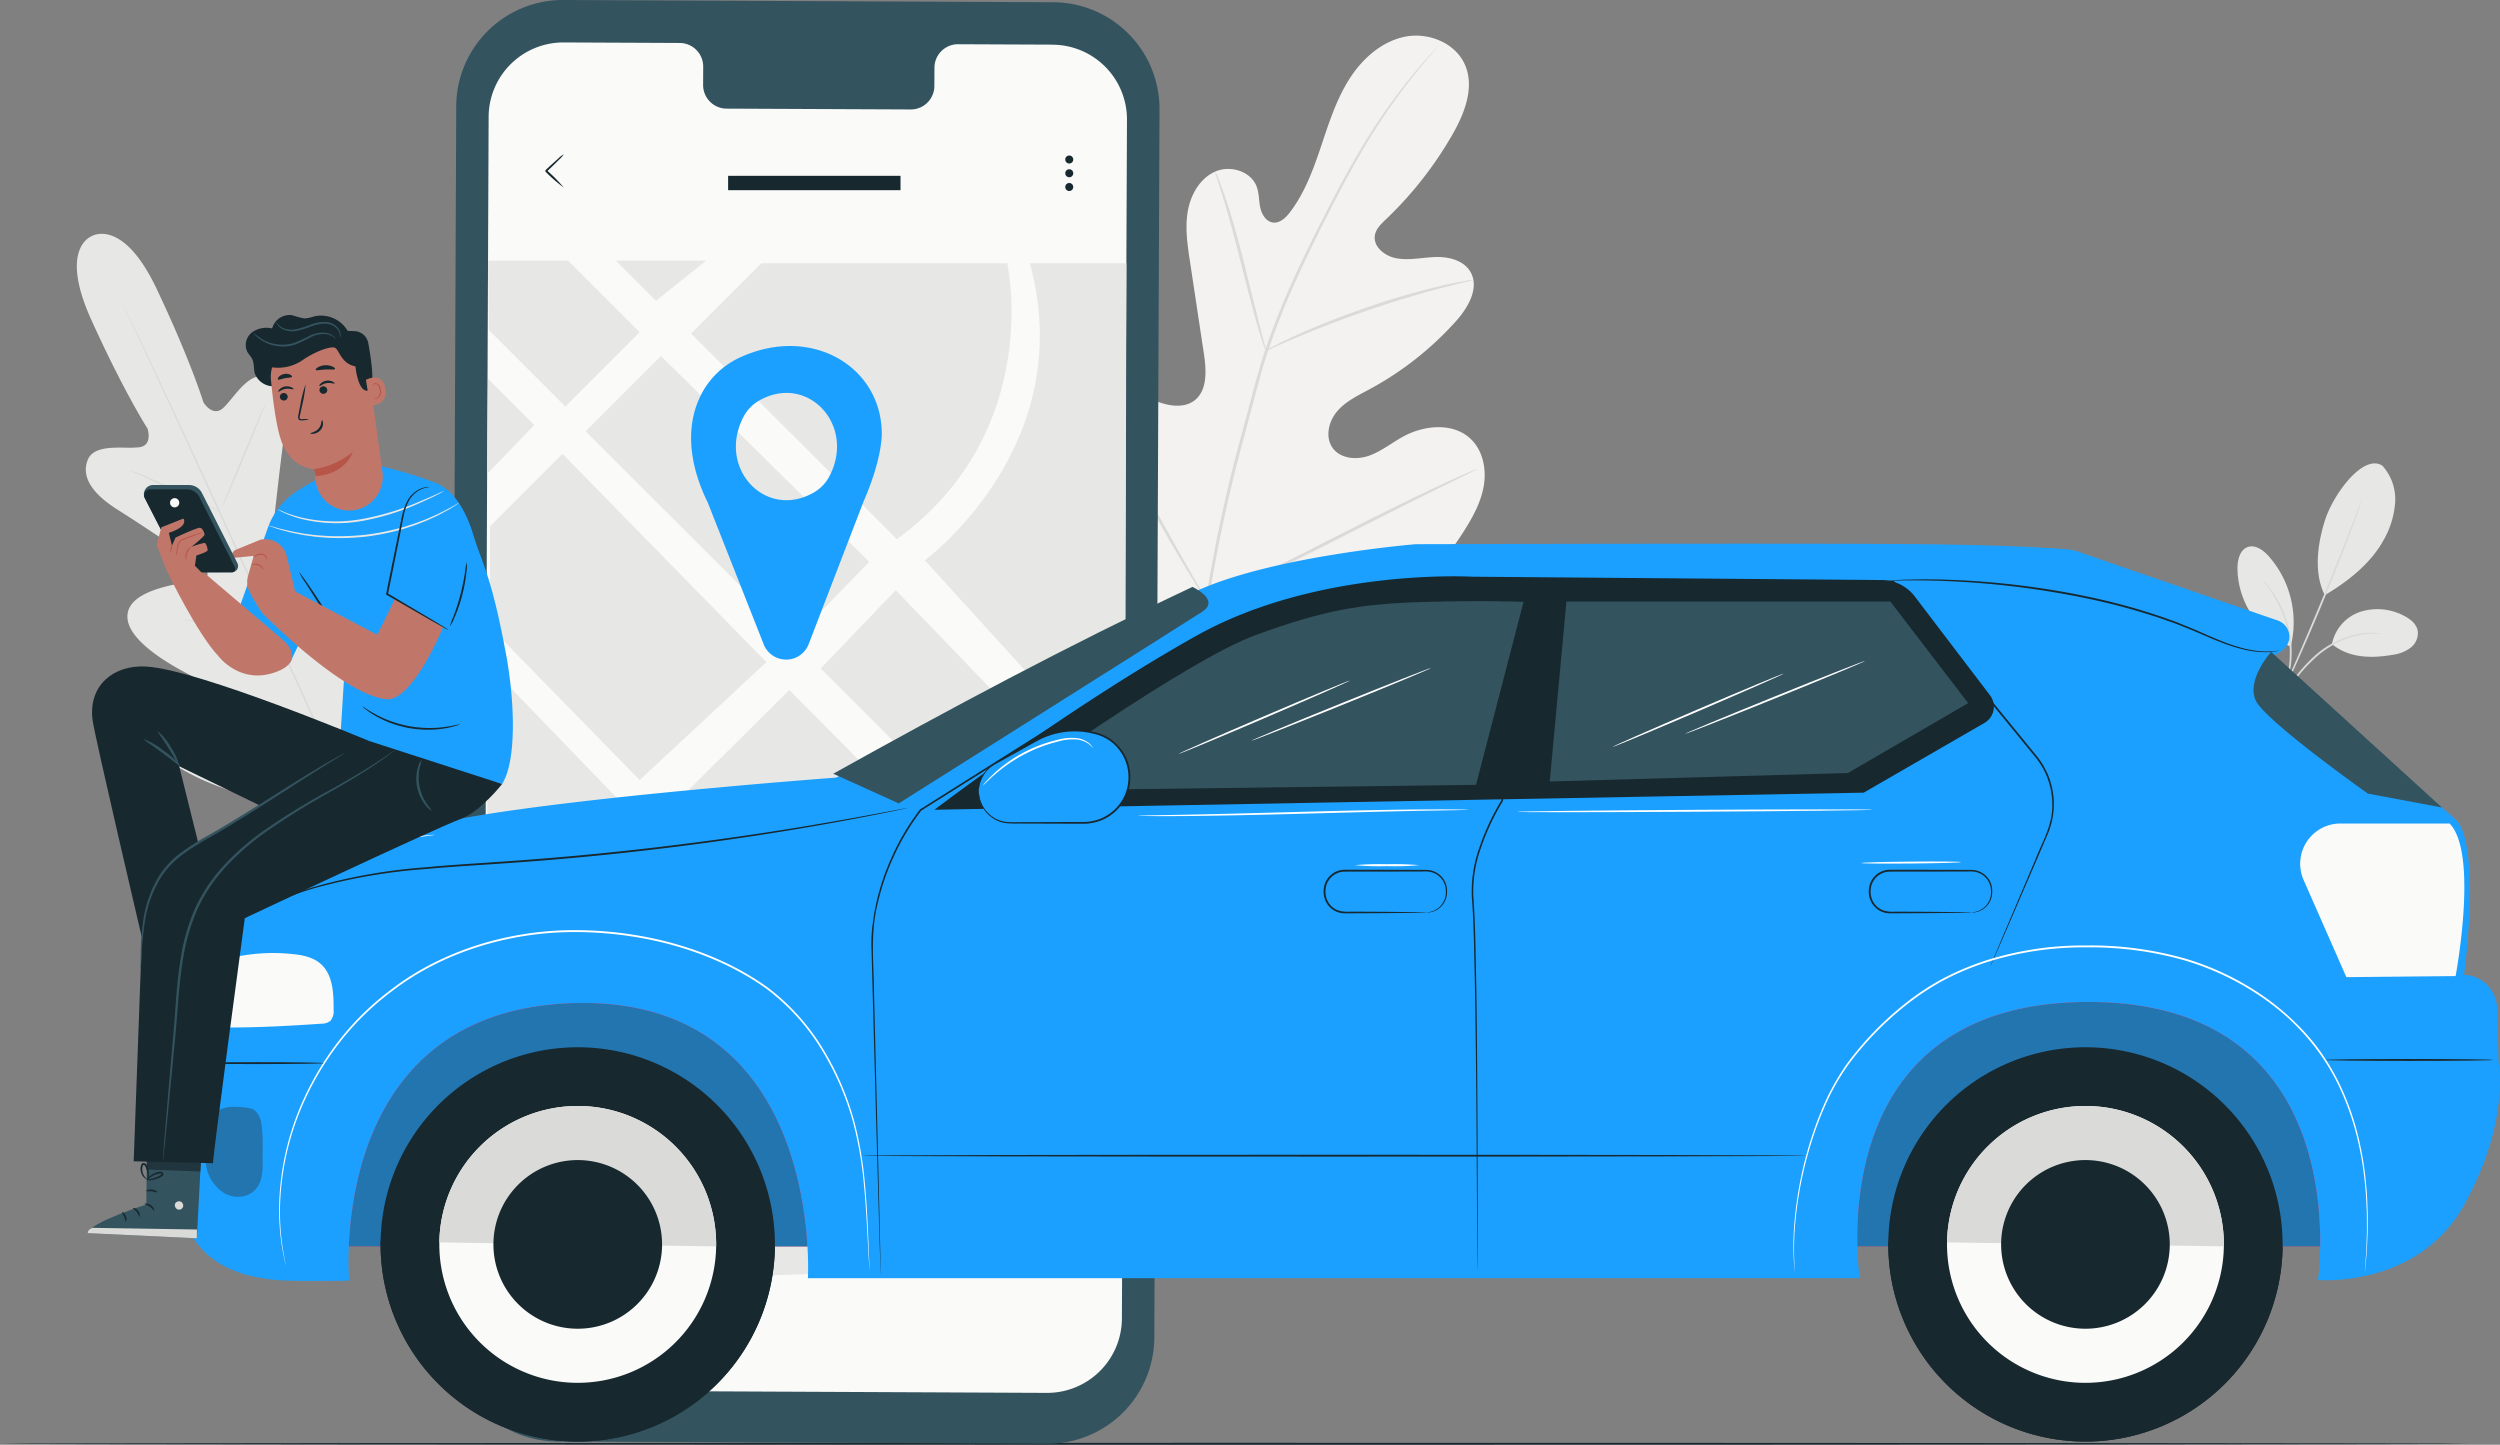 <svg xmlns="http://www.w3.org/2000/svg" width="595.649" height="344.224" viewBox="0 0 595.649 344.224">
    <rect x="0" y="0" width="595.649" height="344.224" fill="#808080" stroke="none"/>
    <defs>
        <style>
            .prefix__cls-1{fill:#e7e8e5}.prefix__cls-2{fill:#dadbd8}.prefix__cls-4{fill:#17282f}.prefix__cls-5{fill:#33535f}.prefix__cls-6{fill:#fafaf9}.prefix__cls-7{fill:#1ba0ff}.prefix__cls-9{fill:#2375af}.prefix__cls-10{fill:#fff}.prefix__cls-11{fill:#c0776a}.prefix__cls-12{fill:#b85549}
        </style>
    </defs>
    <g id="prefix__g10" transform="translate(-.234 522.69)">
        <g id="prefix__g12" transform="translate(.234 -522.69)">
            <path id="prefix__path14" d="M863.6-354.5a11.922 11.922 0 0 1 3.054 8.82 21.047 21.047 0 0 1-2.845 9.078c-2.983 5.425-8.575 9.839-13.925 12.954-3.072-6.15-1.177-13.9.031-17.766 1.911-6.116 9.076-16.009 13.685-13.087" class="prefix__cls-1" transform="translate(-295.989 465.443)"/>
            <path id="prefix__path16" d="M853.347-293.972a10.17 10.17 0 0 1 6.715-7.693 13.5 13.5 0 0 1 10.4.909c1.475.743 2.94 1.864 3.3 3.478a4.35 4.35 0 0 1-1.612 4.1 8.832 8.832 0 0 1-4.24 1.732c-5.222.9-10.439.809-14.554-2.529" class="prefix__cls-1" transform="translate(-297.738 447.448)"/>
            <path id="prefix__path18" d="M833.13-276.138a7.114 7.114 0 0 1 .651-1.1l1.877-2.921a35.739 35.739 0 0 1 7.409-8.753 21.854 21.854 0 0 1 10.407-4.721 14.808 14.808 0 0 1 3.49-.092 8.891 8.891 0 0 1 .94.133.938.938 0 0 1 .321.083 23.2 23.2 0 0 0-4.7.19 22.562 22.562 0 0 0-10.175 4.758 38.445 38.445 0 0 0-7.426 8.58c-.833 1.2-1.51 2.181-2 2.842a6.736 6.736 0 0 1-.795 1" class="prefix__cls-2" transform="translate(-290.835 444.533)"/>
            <path id="prefix__path20" d="M853.452-342.053a2.547 2.547 0 0 1-.151.534c-.133.388-.3.886-.516 1.5-.455 1.3-1.139 3.177-2 5.486-1.726 4.62-4.2 10.968-7.089 17.915s-5.653 13.18-7.712 17.66c-1.03 2.241-1.878 4.046-2.481 5.287l-.7 1.424a2.429 2.429 0 0 1-.272.484 2.677 2.677 0 0 1 .19-.522l.625-1.459 2.349-5.344c1.985-4.512 4.7-10.757 7.588-17.7s5.406-13.269 7.207-17.857c.886-2.255 1.609-4.1 2.135-5.434l.594-1.473a2.638 2.638 0 0 1 .236-.5" class="prefix__cls-2" transform="translate(-290.629 461.013)"/>
            <path id="prefix__path22" d="M831.964-301.667a23.79 23.79 0 0 0-5.391-21.055c-1.285-1.424-3.17-2.785-4.975-2.135s-2.394 2.913-2.43 4.835a20.325 20.325 0 0 0 12.49 18.778" class="prefix__cls-1" transform="translate(-286.067 455.199)"/>
            <path id="prefix__path24" d="M828.223-312.852a6.1 6.1 0 0 1 .835.861 11.682 11.682 0 0 1 .9 1.084c.32.446.732.922 1.085 1.518a20.638 20.638 0 0 1 1.156 1.948 23.582 23.582 0 0 1 1.115 2.349 26.434 26.434 0 0 1 1.6 5.737 25.942 25.942 0 0 1 .157 5.956 22.469 22.469 0 0 1-.4 2.572 19.335 19.335 0 0 1-.565 2.193 17.6 17.6 0 0 1-.63 1.757 10.621 10.621 0 0 1-.572 1.285 6.067 6.067 0 0 1-.577 1.052c-.092-.042.72-1.554 1.474-4.185a20.375 20.375 0 0 0 .5-2.175 23.8 23.8 0 0 0 .353-2.537 26.99 26.99 0 0 0-.19-5.852 27.55 27.55 0 0 0-1.537-5.65 24.823 24.823 0 0 0-1.062-2.331c-.343-.728-.744-1.361-1.093-1.949-1.452-2.321-2.625-3.57-2.55-3.634" class="prefix__cls-2" transform="translate(-289.159 451.043)"/>
            <path id="prefix__path26" d="M41.143-437.595s-8.08 2.605-.245 19.926 13.422 25.978 13.422 25.978 1.346 4-1.988 4.454a24.46 24.46 0 0 1-3.27.088c-3.483-.045-7.727-.09-8.952 2.84-1.725 4.123 1.137 8.224 7.152 11.987s18.892 12.488 20.054 13.282c1.14.779 2.232 2.661.01 3.335s-18.674 1.614-17.762 9.394 19.393 15.508 21.4 16.391 2.451 1.771 2.233 2.884-5.779.907-10.448 1.366-10 1.809-9.1 6.255 11.606 14.2 38.525 18.117l12.592 1 7.364-10.332c14.413-23.072 13.892-37.542 11.085-41.106s-7.285-.367-10.653 2.9-6.806 7.639-7.8 7.087-1.379-1.467-.757-3.568 6.674-21.194 1.329-26.921-16.7 6.219-18.649 7.478-2.681-.791-2.538-2.164c.145-1.4 1.813-16.864 2.832-23.885s-.26-11.856-4.521-13.206c-4.109-1.3-7.633 5.182-10.135 7.431s-4.683-1.362-4.683-1.362-2.992-9.857-11.141-27.034-15.519-12.547-15.519-12.547l.161-.064" class="prefix__cls-1" transform="translate(-19.17 493.807)"/>
            <path id="prefix__path28" d="M110.8-288.992c-5.935-12.639-16.106-35.278-24.939-54.669s-16.842-36.928-22.712-49.595l-6.964-14.994-1.892-4.078-.483-1.065c-.107-.241-.153-.369-.153-.369s.07.117.188.352.3.6.519 1.048l1.958 4.046c1.7 3.517 4.116 8.622 7.082 14.942 5.935 12.638 13.987 30.165 22.817 49.549s18.965 42.047 24.835 54.714" class="prefix__cls-2" transform="translate(-24.694 485.498)"/>
            <path id="prefix__path30" d="M56.692-352.614a4.11 4.11 0 0 1 .868.286c.55.205 1.336.527 2.3.932 1.934.815 4.578 2.007 7.471 3.377l7.393 3.533 2.246 1.056a4.056 4.056 0 0 1 .811.421 4.124 4.124 0 0 1-.871-.28c-.55-.207-1.337-.528-2.3-.944-1.927-.834-4.554-2.062-7.446-3.431l-7.415-3.479-2.249-1.045a4.073 4.073 0 0 1-.808-.427" class="prefix__cls-2" transform="translate(-25.73 464.621)"/>
            <path id="prefix__path32" d="M90.085-351.982c-.1-.042 2.12-5.6 4.959-12.412s5.22-12.3 5.321-12.262-2.12 5.6-4.959 12.413-5.22 12.3-5.321 12.261" class="prefix__cls-2" transform="translate(-37.13 472.829)"/>
            <path id="prefix__path34" d="M108.642-302.9a4.251 4.251 0 0 1 .549-.754l1.59-1.975c1.34-1.668 3.181-3.98 5.119-6.6s3.621-5.056 4.82-6.827l1.424-2.1a4.312 4.312 0 0 1 .56-.746 4.182 4.182 0 0 1-.431.828c-.3.519-.747 1.262-1.32 2.168-1.142 1.813-2.788 4.279-4.738 6.909s-3.824 4.923-5.221 6.549c-.7.81-1.277 1.459-1.687 1.9a4.31 4.31 0 0 1-.665.655" class="prefix__cls-2" transform="translate(-43.467 454.136)"/>
            <path id="prefix__path36" d="M75.765-298.549a3.718 3.718 0 0 1 .861.055l2.325.294c1.961.267 4.665.66 7.649 1.12s5.682.9 7.633 1.233l2.306.418a3.7 3.7 0 0 1 .837.206 3.586 3.586 0 0 1-.86-.055l-2.326-.294c-1.961-.266-4.666-.66-7.65-1.12s-5.682-.9-7.632-1.233l-2.307-.418a3.585 3.585 0 0 1-.837-.206" class="prefix__cls-2" transform="translate(-32.242 446.163)"/>
            <path id="prefix__path38" d="M86.971-255.735a5.886 5.886 0 0 1 1.1.082l2.981.366c2.515.327 5.986.805 9.815 1.358s7.3 1.074 9.8 1.471l2.964.49a6.031 6.031 0 0 1 1.079.233 5.984 5.984 0 0 1-1.1-.082l-2.981-.367c-2.515-.327-5.986-.8-9.817-1.357s-7.294-1.073-9.8-1.471l-2.964-.49a6.037 6.037 0 0 1-1.079-.233" class="prefix__cls-2" transform="translate(-36.068 431.545)"/>
            <path id="prefix__path40" d="M128.126-262.838a6.715 6.715 0 0 1 .671-.975c.5-.665 1.145-1.531 1.926-2.574 1.623-2.177 3.854-5.191 6.223-8.589s4.442-6.523 5.924-8.8c.713-1.092 1.3-2 1.757-2.695a6.831 6.831 0 0 1 .682-.964 6.746 6.746 0 0 1-.552 1.045c-.378.659-.939 1.605-1.653 2.762-1.422 2.316-3.458 5.475-5.837 8.875s-4.643 6.4-6.325 8.532c-.844 1.065-1.535 1.921-2.026 2.5a7.008 7.008 0 0 1-.791.879" class="prefix__cls-2" transform="translate(-50.12 442.364)"/>
            <path id="prefix__path42" fill="#f3f2f1" d="M421.757-358.193c-22.5-11.321-30.962-37.148-33.6-61.084-.441-3.994-1.483-8.123-.1-11.885s5.456-6.783 9.258-5.622c3.154.962 4.937 4.211 7 6.813a23.507 23.507 0 0 0 10.612 7.558c2.722.948 5.97 1.3 8.271-.441 3.156-2.388 2.875-7.185 2.28-11.136q-1.669-11.045-3.335-22.089c-.6-3.95-1.192-7.986-.5-11.917s2.9-7.81 6.51-9.407 8.575-.1 9.928 3.655c.563 1.563.478 3.282.824 4.908s1.375 3.331 3 3.563c1.646.235 3.065-1.115 4.08-2.443 3.5-4.582 5.531-10.126 7.379-15.615s3.6-11.088 6.678-15.978 7.7-9.081 13.314-10.221 12.155 1.484 14.39 6.837-.193 11.493-3.08 16.517a89.162 89.162 0 0 1-15.845 20.175c-1.119 1.065-2.332 2.216-2.6 3.749-.478 2.761 2.4 5.017 5.126 5.508 3.09.556 6.244-.213 9.379-.3s6.673.795 8.26 3.54c2.2 3.807-.564 8.532-3.488 11.787a76.415 76.415 0 0 1-20.511 16.153c-2.755 1.485-5.681 2.861-7.731 5.243s-2.953 6.142-1.134 8.722 5.588 2.949 8.553 1.942 5.453-3.053 8.2-4.568c5.137-2.837 12.209-3.476 16.368.716 2.734 2.756 3.557 7.026 2.932 10.872s-2.513 7.356-4.583 10.64c-7.232 11.477-17.192 21.315-29.166 27.509s-23.483 9.065-36.673 6.294" transform="translate(-138.636 518.288)"/>
            <path id="prefix__path44" d="M445.644-372.717a357.929 357.929 0 0 1 8.55-40.181q1.411-5.275 2.783-10.417c.921-3.417 1.834-6.806 2.933-10.065a178.712 178.712 0 0 1 7.382-18.366c2.631-5.729 5.336-11.069 7.9-16.043s5.068-9.56 7.516-13.644a141.917 141.917 0 0 1 12.972-18.4c1.7-2.045 3.064-3.588 4-4.62l1.077-1.169a2.945 2.945 0 0 1 .386-.38 2.808 2.808 0 0 1-.329.431c-.255.3-.594.705-1.023 1.217-.9 1.064-2.235 2.637-3.9 4.706a149.99 149.99 0 0 0-12.746 18.484c-2.412 4.09-4.87 8.682-7.42 13.659s-5.222 10.325-7.83 16.047a180.933 180.933 0 0 0-7.313 18.31c-1.087 3.243-1.989 6.6-2.91 10.029l-2.772 10.414a366.988 366.988 0 0 0-8.592 40.089" class="prefix__cls-2" transform="translate(-158.533 516.992)"/>
            <path id="prefix__path46" d="M461.356-417.939a8.226 8.226 0 0 1-.63-1.632c-.365-1.062-.844-2.617-1.406-4.546-1.128-3.856-2.5-9.236-4-15.171s-2.943-11.282-4.127-15.111c-.587-1.916-1.077-3.462-1.43-4.527a7.926 7.926 0 0 1-.469-1.684 7.952 7.952 0 0 1 .736 1.585c.436 1.037 1 2.561 1.654 4.463 1.315 3.8 2.85 9.145 4.346 15.09l3.79 15.215c.467 1.827.863 3.367 1.179 4.6a7.9 7.9 0 0 1 .356 1.713" class="prefix__cls-2" transform="translate(-159.777 501.493)"/>
            <path id="prefix__path48" d="M517.079-421.41a11.049 11.049 0 0 1-1.992.536c-1.288.3-3.153.736-5.44 1.342-4.584 1.176-10.86 3.021-17.693 5.361s-12.924 4.744-17.281 6.6c-2.186.913-3.934 1.7-5.146 2.236a10.981 10.981 0 0 1-1.914.774 11.035 11.035 0 0 1 1.79-1.036c1.177-.616 2.9-1.479 5.062-2.458 4.315-1.986 10.4-4.463 17.251-6.824a180.844 180.844 0 0 1 17.806-5.166c2.311-.544 4.2-.9 5.509-1.115a10.862 10.862 0 0 1 2.048-.252" class="prefix__cls-2" transform="translate(-166.034 488.114)"/>
            <path id="prefix__path50" d="M428.25-336.918a2.6 2.6 0 0 1-.438-.569l-1.135-1.714c-.979-1.493-2.34-3.689-3.986-6.424-3.295-5.47-7.608-13.169-12.252-21.727s-8.884-16.291-12.06-21.821l-3.78-6.54c-.408-.714-.744-1.3-1.019-1.786a2.648 2.648 0 0 1-.313-.649 2.7 2.7 0 0 1 .439.57c.306.465.681 1.028 1.135 1.713.979 1.492 2.34 3.689 3.986 6.424 3.295 5.47 7.608 13.169 12.254 21.731s8.882 16.288 12.057 21.819c1.554 2.686 2.831 4.9 3.78 6.539.408.714.744 1.3 1.019 1.785a2.726 2.726 0 0 1 .313.65" class="prefix__cls-2" transform="translate(-140.649 480.167)"/>
            <path id="prefix__path52" d="M510.8-353.065a2.724 2.724 0 0 1-.631.374l-1.867.94c-1.727.85-4.058 2-6.895 3.39-5.823 2.864-13.817 6.912-22.646 11.4S461.887-328.5 456-325.755c-2.941 1.373-5.332 2.46-7 3.177l-1.925.815a2.661 2.661 0 0 1-.692.237 2.761 2.761 0 0 1 .63-.374l1.867-.94 6.895-3.39c5.822-2.863 13.818-6.912 22.649-11.4s16.869-8.463 22.751-11.207c2.942-1.373 5.332-2.46 7-3.178.77-.326 1.406-.6 1.924-.814a2.7 2.7 0 0 1 .693-.238" class="prefix__cls-2" transform="translate(-158.787 464.775)"/>
            <path id="prefix__path56" d="M597.927-.466c0 .126-131.694.229-294.11.229-162.473 0-294.14-.1-294.14-.229s131.667-.228 294.14-.228c162.416 0 294.11.1 294.11.228" class="prefix__cls-4" transform="translate(-9.677 344.461)"/>
            <path id="prefix__path58" d="M314.879-178.7l-116.714-.54a25.423 25.423 0 0 1-25.306-25.531l1.236-292.607a25.424 25.424 0 0 1 25.542-25.316l116.715.538a25.426 25.426 0 0 1 25.306 25.532l-1.238 292.612a25.425 25.425 0 0 1-25.541 25.312" class="prefix__cls-5" transform="translate(-65.393 522.69)"/>
            <path id="prefix__path60" d="M320.2-506.816l-22.629-.1a5.621 5.621 0 0 0-5.519 5.719l-.018 4.105a5.62 5.62 0 0 1-5.518 5.719l-44.11-.2a5.627 5.627 0 0 1-5.47-5.77l.018-4.1a5.627 5.627 0 0 0-5.471-5.77l-7.958-.037-19.806-.09a17.8 17.8 0 0 0-17.887 17.73l-1.207 285.605a17.805 17.805 0 0 0 17.723 17.882l116.482.537a17.807 17.807 0 0 0 17.887-17.73l1.207-285.607a17.806 17.806 0 0 0-17.723-17.88" class="prefix__cls-6" transform="translate(-69.411 517.453)"/>
            <path id="prefix__path62" d="M186.24-428.39h19.089l17.039 17.039-17.711 17.711-18.216-18.216-.2-16.534" class="prefix__cls-1" transform="translate(-69.962 490.492)"/>
            <path id="prefix__path64" d="M242.041-418.824l-9.566-9.566H254z" class="prefix__cls-1" transform="translate(-85.749 490.492)"/>
            <path id="prefix__path66" d="M259.71-410.694l16.758-16.758h58.572s8.968 40.037-26.306 65.745l-49.024-48.987" class="prefix__cls-1" transform="translate(-95.048 490.172)"/>
            <path id="prefix__path68" d="M239.517-393.892l-17.935 17.936 49.618 49.621 17.936-18.534-49.622-49.024" class="prefix__cls-1" transform="translate(-82.03 478.713)"/>
            <path id="prefix__path70" d="M185.913-362.982l11.234-11.658-11.019-11.02z" class="prefix__cls-1" transform="translate(-69.851 475.903)"/>
            <path id="prefix__path72" d="M204.235-358.487l-17.263 17.263v23.988l35.647 36.469 30.191-28.1-48.575-49.622" class="prefix__cls-1" transform="translate(-70.212 466.625)"/>
            <path id="prefix__path74" d="M344.27-356.676s36.979-27.114 25.022-70.776h23l-.28 123.244-47.74-52.468" class="prefix__cls-1" transform="translate(-123.92 490.172)"/>
            <path id="prefix__path76" d="M324.469-309.179l-17.886 18.671 54.834 54.834 16.771-17.772-53.72-55.733" class="prefix__cls-1" transform="translate(-111.052 449.789)"/>
            <path id="prefix__path78" d="M280.672-273.069l-28.1 27.909 56.209 55.816 28.052-27.122-56.157-56.6" class="prefix__cls-1" transform="translate(-92.609 437.46)"/>
            <path id="prefix__path80" d="M272.873-83.856L315.84-128.4l40.876 41.67-83.843 2.874" class="prefix__cls-1" transform="translate(-99.542 388.063)"/>
            <path id="prefix__path82" d="M348.3-160.108l44.745-44.329c0 1.969-.388 91.948-.388 91.948L348.3-160.108" class="prefix__cls-1" transform="translate(-125.296 414.026)"/>
            <path id="prefix__path84" d="M265.289-174.94l25.384 25.383-50.115 51.724L217.4-125.61l47.893-49.329" class="prefix__cls-1" transform="translate(-80.6 403.955)"/>
            <path id="prefix__path86" d="M185.976-158.756c2.395-.24 63.783-57.723 63.783-57.723l-63.783-66.092v123.816" class="prefix__cls-1" transform="translate(-69.872 440.704)"/>
            <path id="prefix__path88" d="M184.625-81.463l14.781-13.1 20.464 24.174h-35.245v-11.074" class="prefix__cls-1" transform="translate(-69.411 376.511)"/>
            <path id="prefix__path90" d="M211.395-458.941a37.154 37.154 0 0 1-4.384-3.814v-.335l.007-.006.014-.013.026-.025.055-.051.108-.1.216-.2.422-.393.8-.736 1.379-1.228a6.354 6.354 0 0 1 1.35-1.048 6.316 6.316 0 0 1-1.128 1.283l-1.312 1.3-.785.757-.418.4-.214.2-.109.1-.054.051-.027.026-.014.012-.006.006v-.331a37.029 37.029 0 0 1 4.071 4.147" class="prefix__cls-4" transform="translate(-77.054 503.642)"/>
            <path id="prefix__path92" d="M396.977-465.478a.951.951 0 0 1-.952.952.952.952 0 0 1-.953-.952.953.953 0 0 1 .953-.953.952.952 0 0 1 .952.953" class="prefix__cls-4" transform="translate(-141.266 503.481)"/>
            <path id="prefix__path94" d="M396.7-461.177a.953.953 0 0 1 0 1.347.953.953 0 0 1-1.347 0 .952.952 0 0 1 0-1.347.952.952 0 0 1 1.347 0" class="prefix__cls-4" transform="translate(-141.266 501.782)"/>
            <path id="prefix__path96" d="M396.977-455.529a.952.952 0 0 1-.952.953.953.953 0 0 1-.953-.953.953.953 0 0 1 .953-.953.952.952 0 0 1 .952.953" class="prefix__cls-4" transform="translate(-141.266 500.084)"/>
            <path id="prefix__path98" d="M314.179-455.657h-41.073v-3.422h41.073v3.422" class="prefix__cls-4" transform="translate(-99.622 500.971)"/>
            <path id="prefix__path100" d="M289.04-362.657c-11.523 6.7-23.2-5.685-16.886-17.907a9.6 9.6 0 0 1 3.66-3.882c11.524-6.7 23.2 5.685 16.885 17.907a9.6 9.6 0 0 1-3.659 3.882zm16.1-13.926c0-16-16.813-26.139-33.954-18.117a19.467 19.467 0 0 0-9.02 8.646c-4.312 8.354-2.409 17.894 1.5 25.815l13.341 33.81a5.748 5.748 0 0 0 10.712-.045l13.08-33.987c4.529-10.352 4.339-16.122 4.339-16.122" class="prefix__cls-7" transform="translate(-95.048 479.948)"/>
            <path id="prefix__path102" fill="#f03d5f" d="M119.3-108.818h487.17V-180.3H119.3z" transform="translate(-47.105 405.785)"/>
            <path id="prefix__path104" d="M605.574-101.951H495.3c-.425-17.29 3.963-58.163 54.933-58.236h.135c50.5 0 55.438 40.607 55.2 58.237m-360.42 0H135.869c.718-17.367 7.441-56.505 53.321-57.966q1.258-.04 2.481-.04c45.292 0 52.473 40.747 53.484 58.006" class="prefix__cls-9" transform="translate(-52.764 398.918)"/>
            <path id="prefix__path106" d="M147.372-97.513a46.976 46.976 0 0 0 46.293 47.649 46.976 46.976 0 0 0 47.649-46.293A46.975 46.975 0 0 0 195.02-143.8a46.974 46.974 0 0 0-47.648 46.292" class="prefix__cls-4" transform="translate(-56.69 393.326)"/>
            <path id="prefix__path108" d="M147.38-73.692l-.008.12a46.976 46.976 0 0 0 46.293 47.649 46.976 46.976 0 0 0 47.649-46.293v-.121l-93.93-1.355" class="prefix__cls-4" transform="translate(-56.69 369.385)"/>
            <path id="prefix__path110" d="M168.622-90.054a32.98 32.98 0 0 0 32.5 33.452 32.98 32.98 0 0 0 33.453-32.5 32.981 32.981 0 0 0-32.5-33.453 32.981 32.981 0 0 0-33.452 32.5" class="prefix__cls-6" transform="translate(-63.946 386.07)"/>
            <path id="prefix__path112" d="M202.076-122.556a32.981 32.981 0 0 0-33.452 32.5l65.954.951a32.981 32.981 0 0 0-32.5-33.453" class="prefix__cls-2" transform="translate(-63.947 386.07)"/>
            <path id="prefix__path114" d="M188.194-83.185a20.09 20.09 0 0 0 19.8 20.377 20.09 20.09 0 0 0 20.378-19.8 20.09 20.09 0 0 0-19.8-20.378 20.089 20.089 0 0 0-20.378 19.8" class="prefix__cls-4" transform="translate(-70.629 379.387)"/>
            <path id="prefix__path116" d="M692.837-97.513a46.978 46.978 0 0 0 46.294 47.649 46.976 46.976 0 0 0 47.649-46.293 46.975 46.975 0 0 0-46.294-47.643 46.976 46.976 0 0 0-47.649 46.292" class="prefix__cls-4" transform="translate(-242.932 393.326)"/>
            <path id="prefix__path118" d="M692.846-73.692l-.009.12a46.978 46.978 0 0 0 46.294 47.649 46.976 46.976 0 0 0 47.649-46.293v-.121l-93.93-1.355" class="prefix__cls-4" transform="translate(-242.932 369.385)"/>
            <path id="prefix__path120" d="M714.09-90.054a32.979 32.979 0 0 0 32.5 33.454 32.981 32.981 0 0 0 33.453-32.5 32.981 32.981 0 0 0-32.5-33.453 32.98 32.98 0 0 0-33.452 32.5" class="prefix__cls-6" transform="translate(-250.189 386.07)"/>
            <path id="prefix__path122" d="M747.544-122.556a32.98 32.98 0 0 0-33.452 32.5l65.954.951a32.981 32.981 0 0 0-32.5-33.453" class="prefix__cls-2" transform="translate(-250.191 386.07)"/>
            <path id="prefix__path124" d="M733.661-83.185a20.09 20.09 0 0 0 19.8 20.377 20.09 20.09 0 0 0 20.378-19.8 20.09 20.09 0 0 0-19.8-20.378 20.09 20.09 0 0 0-20.378 19.8" class="prefix__cls-4" transform="translate(-256.872 379.387)"/>
            <path id="prefix__path126" d="M230.511-270.258s-69.175 5.1-94.815 10.852c-18.07 4.052-52.914 11.046-52.494 32.968l2.764 15.713s-12.928 5.9-12.928 20.966-3.156 38.431 27.012 39.365c4.972.153 14.416 0 14.416 0s-5.792-64.252 53.239-66.133c60.05-1.913 56.062 65.545 56.062 65.545h250.625S464.105-216.7 528.75-216.8s54.81 66.244 54.81 66.244 23.78 2.058 34.845-17.929 8.185-34.213 8.185-34.213l-.366-12.632a8.179 8.179 0 0 0-7.861-7.935s4.319-31.809-2.308-37.315-42.955-38.713-42.955-38.713l1.731-1.087a4.073 4.073 0 0 0-.841-7.3c-13.792-4.743-41.064-14.127-47.477-16.371a11.714 11.714 0 0 0-2.978-.626c-3.825-.293-14.659-.98-34.546-1.192-24.227-.259-120.415 0-120.415 0s-33.1 2.722-51.543 10.84c-19.389 8.534-86.516 44.772-86.516 44.772" class="prefix__cls-7" transform="translate(-31.278 455.527)"/>
            <path id="prefix__path128" d="M91.672-100.819a6.614 6.614 0 0 1-3.136-.784 9.517 9.517 0 0 1-4.389-6.209 22.267 22.267 0 0 1-.173-7.787c.216-1.89.593-3.931 2.013-5.194a7.9 7.9 0 0 1 5.135-1.454 16.037 16.037 0 0 1 3.133.313 2.608 2.608 0 0 1 2.006 1.2 4.709 4.709 0 0 1 .863 1.933c.624 3.331.352 6.2.413 9.589.043 2.386-.144 5-1.774 6.744a5.547 5.547 0 0 1-4.089 1.648" class="prefix__cls-9" transform="translate(-34.957 385.963)"/>
            <path id="prefix__path130" d="M91.285-160.151c7.344.016 14.466-.4 21.794-.892a3.543 3.543 0 0 0 2.234-.677 3.578 3.578 0 0 0 .765-2.674c.035-3.936-.161-8.409-3.146-10.973-1.824-1.567-4.327-2.054-6.721-2.279a43.466 43.466 0 0 0-17.689 1.782l2.764 15.713" class="prefix__cls-6" transform="translate(-36.597 404.954)"/>
            <path id="prefix__path132" d="M251.332-105.26s-.026-.213-.057-.627l-.121-1.843-.387-7.087c-.168-3.067-.376-6.842-.817-11.195a87.961 87.961 0 0 0-2.589-14.6 66.323 66.323 0 0 0-7.071-16.468 51.727 51.727 0 0 0-13.666-15.242c-11.852-8.429-27.857-13.194-44.6-13.4-16.786-.2-32.734 5.1-44.286 13.944a64.988 64.988 0 0 0-14.378 14.67 69.564 69.564 0 0 0-8.416 15.831 64.448 64.448 0 0 0-3.554 14.373 60.444 60.444 0 0 0-.431 11.182 56.39 56.39 0 0 0 .861 7.029l.329 1.816c.077.424.1.623.1.623s-.056-.207-.142-.613l-.374-1.808a52.881 52.881 0 0 1-.948-7.035 59.668 59.668 0 0 1 .355-11.226 64.251 64.251 0 0 1 3.5-14.453 69.577 69.577 0 0 1 8.41-15.938 65.2 65.2 0 0 1 14.436-14.789c11.608-8.913 27.662-14.266 44.541-14.063 16.836.209 32.91 5 44.845 13.515a51.992 51.992 0 0 1 13.742 15.387 66.348 66.348 0 0 1 7.059 16.578 87.406 87.406 0 0 1 2.532 14.664c.418 4.362.6 8.132.741 11.211s.232 5.455.3 7.092l.076 1.845c.015.415.011.63.011.63" class="prefix__cls-10" transform="translate(-44.16 407.795)"/>
            <path id="prefix__path134" d="M327.142-147.509s-.016-.177-.03-.526-.032-.875-.056-1.557l-.189-6.069-.655-23.025c-.282-9.907-.6-21.95-.979-35.741l-.288-10.67a36.028 36.028 0 0 1 .241-5.578q.2-1.4.4-2.827l.58-2.833a57.122 57.122 0 0 1 3.908-11.248 56.334 56.334 0 0 1 6.434-10.687l.018-.022.029-.019 43.4-27.342 11.721-7.381a91.989 91.989 0 0 1 12.407-6.926 126.612 126.612 0 0 1 13.472-5.381c2.306-.809 4.669-1.472 7.03-2.175 2.388-.6 4.769-1.282 7.206-1.769a163.987 163.987 0 0 1 27.973-3.532 263.621 263.621 0 0 1 27.081.09l.258.015-.058.255-11.664 52.17-.007.032-.019.032a56.93 56.93 0 0 0-5.231 11.206 30.644 30.644 0 0 0-1.771 11.6c.3 3.856.4 7.628.5 11.285l.209 10.663c.2 13.785.254 25.81.292 35.717l.024 23.008-.021 6.066q-.011 1.022-.015 1.556c-.005.349-.016.527-.016.527s-.01-.178-.016-.527-.01-.875-.017-1.556l-.038-6.066-.135-23.007c-.058-9.901-.155-21.931-.386-35.713l-.229-10.658c-.105-3.659-.217-7.417-.521-11.268a30.971 30.971 0 0 1 1.773-11.744 57.233 57.233 0 0 1 5.258-11.3l-.026.065 11.62-52.181.2.27a263.63 263.63 0 0 0-27.028-.079 163.809 163.809 0 0 0-27.9 3.525c-2.429.486-4.8 1.164-7.182 1.764-2.353.7-4.708 1.361-7.006 2.166a126.548 126.548 0 0 0-13.426 5.359 91.532 91.532 0 0 0-12.349 6.889l-11.718 7.371-43.435 27.311.047-.041a55.973 55.973 0 0 0-6.393 10.595 56.819 56.819 0 0 0-3.9 11.169c-1.975 7.525-.979 14.949-.962 21.825l.885 35.737c.246 9.916.419 17.7.544 23.025.056 2.652.1 4.688.128 6.072l.025 1.557v.527" class="prefix__cls-4" transform="translate(-117.308 451.135)"/>
            <path id="prefix__path136" d="M570.357-311.058s.139-.017.411-.027l1.207-.04 4.661-.113 17.289-.341 58.291-.994h.11l.069.086 8.167 10 23.324 28.6 2.652 3.255a18.632 18.632 0 0 1 2.181 3.5 18.3 18.3 0 0 1 1.744 7.641 18.223 18.223 0 0 1-1.413 7.182l-2.658 6.186-8.058 18.647-2.213 5.06-.586 1.311c-.134.3-.214.441-.214.441s.051-.158.171-.458.31-.758.544-1.329c.494-1.181 1.212-2.9 2.133-5.094l7.926-18.7c1.513-3.97 4.171-8.146 3.989-13.237a17.939 17.939 0 0 0-1.728-7.472 18.275 18.275 0 0 0-2.143-3.417l-2.659-3.25-23.349-28.571-8.163-10 .179.083-58.293.842-17.292.2-4.662.034h-1.208c-.273 0-.412-.016-.412-.016" class="prefix__cls-4" transform="translate(-201.115 450.949)"/>
            <path id="prefix__path138" d="M513-197.853c0-.025.247-.021.7-.1a4.84 4.84 0 0 0 1.847-.735 4.719 4.719 0 0 0 1.877-2.444 5.242 5.242 0 0 0 .24-1.933 4.754 4.754 0 0 0-.544-2.088 4.656 4.656 0 0 0-4.044-2.464l-5.918.018-13.568.018a4.6 4.6 0 0 0-3.092 1.2 4.592 4.592 0 0 0-1.467 2.874 5.132 5.132 0 0 0 .561 3.1 4.646 4.646 0 0 0 2.246 2 7.074 7.074 0 0 0 2.92.356l2.874.011 5.16.028 7.472.072 2.031.043a4.268 4.268 0 0 1 .708.046 3.959 3.959 0 0 1-.708.047l-2.031.043-7.472.073-5.16.027-2.874.012c-.5-.006-.982.02-1.517-.013a5.011 5.011 0 0 1-1.564-.356 5.062 5.062 0 0 1-2.465-2.171 5.581 5.581 0 0 1-.628-3.364 5.039 5.039 0 0 1 1.607-3.16 5.044 5.044 0 0 1 3.4-1.326l13.568.018 5.924.025a4.989 4.989 0 0 1 4.325 2.692 5.024 5.024 0 0 1 .549 2.234 5.461 5.461 0 0 1-.289 2.02 4.865 4.865 0 0 1-2.023 2.51 4.672 4.672 0 0 1-1.929.677 2.872 2.872 0 0 1-.712.011" class="prefix__cls-4" transform="translate(-173.18 415.257)"/>
            <path id="prefix__path140" d="M710.237-197.853c0-.025.245-.021.7-.1a4.828 4.828 0 0 0 1.846-.735 4.711 4.711 0 0 0 1.878-2.444 5.226 5.226 0 0 0 .24-1.933 4.757 4.757 0 0 0-.545-2.088 4.655 4.655 0 0 0-4.044-2.464l-5.918.018-13.568.018a4.6 4.6 0 0 0-3.093 1.2 4.6 4.6 0 0 0-1.468 2.874 5.139 5.139 0 0 0 .562 3.1 4.65 4.65 0 0 0 2.246 2 7.072 7.072 0 0 0 2.92.356l2.875.011 5.16.028 7.471.072 2.031.043a4.288 4.288 0 0 1 .709.046 3.977 3.977 0 0 1-.709.047l-2.031.043-7.471.073-5.16.027-2.875.012c-.5-.006-.982.02-1.517-.013a5.01 5.01 0 0 1-1.563-.356 5.07 5.07 0 0 1-2.467-2.171 5.586 5.586 0 0 1-.627-3.364 5.041 5.041 0 0 1 1.606-3.16 5.05 5.05 0 0 1 3.4-1.326l13.568.018 5.924.025a4.99 4.99 0 0 1 4.325 2.692 5.031 5.031 0 0 1 .549 2.234 5.48 5.48 0 0 1-.289 2.02 4.869 4.869 0 0 1-2.023 2.51 4.676 4.676 0 0 1-1.929.677 2.869 2.869 0 0 1-.712.011" class="prefix__cls-4" transform="translate(-240.526 415.257)"/>
            <path id="prefix__path142" d="M877.436-224.757h-25.992a9.592 9.592 0 0 0-8.489 5.127 9.59 9.59 0 0 0-.289 8.329l10.193 23.152 26.025-.256s5.534-29.348-1.448-36.353" class="prefix__cls-6" transform="translate(-293.813 420.964)"/>
            <path id="prefix__path144" d="M347.756-258.568l134.112-2.471 87.283-1.6 28.782-16.617a4.471 4.471 0 0 0 1.325-6.574l-17.918-23.542a9.965 9.965 0 0 0-7.853-3.931l-97.622-.794s-36.762-2.136-65.722 14.081c-30.483 17.069-62.387 41.448-62.387 41.448" class="prefix__cls-4" transform="translate(-125.11 451.5)"/>
            <path id="prefix__path146" d="M396.711-310.357s6.723 3.066 2.347 5.907-72.32 45.677-72.32 45.677l-15.619-7.069c27.667-15.415 55.613-30.385 85.593-44.514" class="prefix__cls-5" transform="translate(-112.6 450.191)"/>
            <path id="prefix__path148" d="M253.6-230.4s-.14.044-.418.107l-1.237.27-4.766.986c-4.144.825-10.151 1.983-17.6 3.262-14.894 2.563-35.58 5.551-58.562 7.538-5.747.5-11.364.91-16.79 1.266s-10.658.687-15.63 1.141a134.949 134.949 0 0 0-26.085 4.468 73.756 73.756 0 0 0-16.447 6.86c-1.869.986-3.2 1.949-4.146 2.532l-1.068.679c-.242.151-.373.219-.373.219s.113-.094.346-.257l1.043-.716c.931-.609 2.249-1.6 4.109-2.61a71.947 71.947 0 0 1 16.444-7.018 133.342 133.342 0 0 1 26.138-4.577c4.978-.468 10.215-.806 15.639-1.168s11.037-.776 16.779-1.276c22.967-1.985 43.647-4.921 58.548-7.4 7.453-1.238 13.465-2.347 17.62-3.118l4.782-.9 1.245-.225c.281-.048.428-.061.428-.061" class="prefix__cls-4" transform="translate(-37.265 422.893)"/>
            <path id="prefix__path150" d="M890.953-139.332c0 .126-8.939.229-19.963.229s-19.965-.1-19.965-.229 8.937-.229 19.965-.229 19.963.1 19.963.229" class="prefix__cls-4" transform="translate(-296.945 391.875)"/>
            <path id="prefix__path152" d="M546.5-104.694c0 .127-50.457.229-112.685.229-62.249 0-112.7-.1-112.7-.229s50.447-.227 112.7-.227c62.228 0 112.685.1 112.685.227" class="prefix__cls-4" transform="translate(-116.014 380.048)"/>
            <path id="prefix__path154" d="M110.37-138.185c0 .126-7.135.228-15.934.228s-15.935-.1-15.935-.228 7.133-.228 15.935-.228 15.934.1 15.934.228" class="prefix__cls-4" transform="translate(-33.176 391.483)"/>
            <path id="prefix__path156" d="M829.154-286.85s-5.988 6.705-3.634 11.625 26.68 22.141 26.68 22.141l17.658 3.313-40.7-37.079" class="prefix__cls-5" transform="translate(-288.05 442.165)"/>
            <path id="prefix__path158" d="M574.33-305.067l-3.973 42.879 71.054-2.025 28.639-16.647-18.54-24.207h-77.18" class="prefix__cls-5" transform="translate(-201.115 448.385)"/>
            <path id="prefix__path160" d="M373.308-260.039S416.173-291 433.086-297.15c16.323-5.939 24.832-7.427 40.164-7.863 14.656-.417 23.585-.013 23.585-.013l-11.328 43.595-112.2 1.393" class="prefix__cls-5" transform="translate(-133.835 448.431)"/>
            <path id="prefix__path162" d="M363.783-243.918a7.513 7.513 0 0 1 3.833-6.549l9.847-5.533a18.764 18.764 0 0 1 9.194-2.406 18.772 18.772 0 0 1 5.845.933 10.674 10.674 0 0 1 7.179 9.8 10.85 10.85 0 0 1-10.842 11.262H371.3a7.512 7.512 0 0 1-7.512-7.512" class="prefix__cls-7" transform="translate(-130.582 432.452)"/>
            <path id="prefix__path164" d="M363.775-244.027c.025 0 .029.333.113.952a7.589 7.589 0 0 0 .865 2.572 7.669 7.669 0 0 0 3.019 2.972 7.458 7.458 0 0 0 2.533.8 29.5 29.5 0 0 0 3.028.058l15.02-.05a11.441 11.441 0 0 0 4.181-.684 10.669 10.669 0 0 0 3.713-2.362 10.559 10.559 0 0 0 2.507-3.806 10.854 10.854 0 0 0 .655-4.644 10.64 10.64 0 0 0-4.431-7.861 11.3 11.3 0 0 0-4.07-1.715 18.635 18.635 0 0 0-4.253-.5 18.653 18.653 0 0 0-7.707 1.651c-1.134.506-2.169 1.147-3.2 1.7l-2.933 1.631-5.048 2.8a7.509 7.509 0 0 0-3.015 2.975 7.638 7.638 0 0 0-.874 2.568c-.09.619-.082.952-.108.951a4.647 4.647 0 0 1 .017-.962 7.345 7.345 0 0 1 .808-2.642 7.628 7.628 0 0 1 3.048-3.113l5.014-2.855 2.919-1.657c1.02-.561 2.051-1.212 3.212-1.739a18.924 18.924 0 0 1 7.864-1.728 18.956 18.956 0 0 1 4.354.5 11.723 11.723 0 0 1 4.226 1.772 11.071 11.071 0 0 1 4.63 8.192 11.293 11.293 0 0 1-.686 4.843 11 11 0 0 1-2.618 3.964 11.062 11.062 0 0 1-3.874 2.45 11.836 11.836 0 0 1-4.334.7l-15.02-.048a29.075 29.075 0 0 1-3.066-.092 7.689 7.689 0 0 1-2.617-.861 7.783 7.783 0 0 1-3.054-3.112 7.3 7.3 0 0 1-.8-2.646 5.629 5.629 0 0 1-.022-.963" class="prefix__cls-4" transform="translate(-130.574 432.562)"/>
            <path id="prefix__path166" d="M794.688-102.967s0-.207.025-.609.068-1.01.12-1.783.141-1.752.192-2.9.085-2.473.136-3.961c.014-1.49-.008-3.148-.025-4.96-.117-1.81-.126-3.784-.372-5.888a76.086 76.086 0 0 0-2.54-14.125 63.241 63.241 0 0 0-2.8-7.862 52.192 52.192 0 0 0-4.238-7.979 54.342 54.342 0 0 0-13.726-14.326 64.845 64.845 0 0 0-19.691-9.708 82.143 82.143 0 0 0-23.407-3.118 76.911 76.911 0 0 0-23.36 3.4 65.833 65.833 0 0 0-10.4 4.292 59.829 59.829 0 0 0-9.025 5.9 75.3 75.3 0 0 0-13.907 14.262 55.865 55.865 0 0 0-4.622 7.762 77.683 77.683 0 0 0-3.2 7.715 91.949 91.949 0 0 0-5.067 24.639c-.141 2.977-.126 5.293-.051 6.86q.067 1.159.1 1.783c.019.4.018.609.018.609s-.03-.2-.066-.605l-.148-1.783a68.626 68.626 0 0 1-.035-6.874 90.577 90.577 0 0 1 4.941-24.736 77.345 77.345 0 0 1 3.184-7.762 55.976 55.976 0 0 1 4.634-7.833 75.436 75.436 0 0 1 13.953-14.368 60.061 60.061 0 0 1 9.083-5.953 65.992 65.992 0 0 1 10.465-4.332 77.129 77.129 0 0 1 23.5-3.428A82.334 82.334 0 0 1 751.9-177.5a65.139 65.139 0 0 1 19.812 9.8 59.921 59.921 0 0 1 7.765 6.811 47.625 47.625 0 0 1 6.032 7.652 52.474 52.474 0 0 1 4.244 8.045 63.27 63.27 0 0 1 2.784 7.914 75.654 75.654 0 0 1 2.484 14.19c.234 2.111.231 4.09.335 5.9 0 1.818.013 3.478-.014 4.97-.067 1.49-.127 2.814-.177 3.965-.067 1.148-.176 2.114-.238 2.9s-.126 1.364-.164 1.78c-.04.4-.072.605-.072.605" class="prefix__cls-10" transform="translate(-231.224 405.902)"/>
            <path id="prefix__path168" d="M500.078-229.779a.706.706 0 0 1-.2.025l-.6.025-2.29.051-8.422.15c-7.111.134-16.934.4-27.783.691s-20.681.5-27.8.555c-3.557.029-6.436.031-8.425.006l-2.291-.035-.6-.02a.676.676 0 0 1-.2-.023.7.7 0 0 1 .2-.025l.6-.024q.844-.02 2.29-.051l8.422-.152c7.111-.133 16.934-.394 27.788-.689s20.675-.506 27.79-.557c3.558-.027 6.436-.03 8.427-.006l2.29.035.6.021a.719.719 0 0 1 .2.023" class="prefix__cls-10" transform="translate(-150.28 422.712)"/>
            <path id="prefix__path170" d="M515.175-209.8a64.576 64.576 0 0 1-7.693.229 64.563 64.563 0 0 1-7.693-.229 65.251 65.251 0 0 1 7.693-.227 65.272 65.272 0 0 1 7.693.227" class="prefix__cls-10" transform="translate(-177.02 415.935)"/>
            <path id="prefix__path172" d="M505.233-281.034c.047.117-9.5 4.094-21.328 8.879s-21.454 8.574-21.5 8.457 9.5-4.092 21.33-8.88 21.452-8.573 21.5-8.456" class="prefix__cls-10" transform="translate(-164.255 440.18)"/>
            <path id="prefix__path174" d="M476.9-276.481c.05.117-9.042 4.123-20.306 8.946s-20.441 8.642-20.49 8.526 9.042-4.121 20.309-8.947 20.438-8.641 20.487-8.525" class="prefix__cls-10" transform="translate(-155.276 438.625)"/>
            <path id="prefix__path176" d="M662.2-283.555c.048.117-9.5 4.093-21.328 8.879s-21.453 8.574-21.5 8.457 9.5-4.092 21.329-8.88 21.453-8.573 21.5-8.456" class="prefix__cls-10" transform="translate(-217.849 441.041)"/>
            <path id="prefix__path178" d="M633.867-279c.05.116-9.043 4.122-20.307 8.946s-20.44 8.642-20.489 8.526 9.042-4.121 20.309-8.947 20.438-8.641 20.487-8.525" class="prefix__cls-10" transform="translate(-208.87 439.486)"/>
            <path id="prefix__path180" d="M643.25-229.786c0 .126-18.992.342-42.416.481s-42.422.151-42.423.025 18.988-.342 42.42-.481 42.417-.15 42.418-.025" class="prefix__cls-10" transform="translate(-197.036 422.711)"/>
            <path id="prefix__path182" d="M706.836-210.871c0 .127-5.325.279-11.9.341s-11.9.009-11.9-.118 5.324-.278 11.9-.34 11.9-.009 11.9.117" class="prefix__cls-10" transform="translate(-239.589 416.272)"/>
            <path id="prefix__path184" d="M142.442-220.658a2.364 2.364 0 0 1-.516.1l-1.489.195c-.647.074-1.437.171-2.351.322s-1.959.277-3.1.508c-2.294.4-5 1-7.972 1.79-2.963.824-6.186 1.854-9.495 3.138-3.3 1.307-6.366 2.743-9.1 4.155-2.718 1.44-5.112 2.839-7.065 4.107-.994.607-1.85 1.221-2.618 1.734s-1.419.976-1.943 1.362l-1.224.868a2.3 2.3 0 0 1-.446.279 2.26 2.26 0 0 1 .39-.352l1.174-.938c.509-.408 1.142-.9 1.9-1.428s1.6-1.17 2.589-1.8c1.937-1.307 4.325-2.74 7.045-4.208a93.944 93.944 0 0 1 9.128-4.209 93.96 93.96 0 0 1 9.554-3.119c2.992-.773 5.718-1.344 8.027-1.7 1.149-.211 2.2-.321 3.121-.443s1.715-.2 2.366-.246l1.5-.111a2.24 2.24 0 0 1 .525-.007" class="prefix__cls-10" transform="translate(-38.851 419.568)"/>
            <path id="prefix__path186" d="M391.483-253.356c-.034.025-.259-.344-.846-.818a5.831 5.831 0 0 0-2.9-1.172 12.657 12.657 0 0 0-4.681.508 35.841 35.841 0 0 0-5.527 1.88 36.293 36.293 0 0 0-9 5.592c-2.086 1.754-3.19 3.047-3.256 2.986a6.011 6.011 0 0 1 .742-.934 28.619 28.619 0 0 1 2.3-2.3 33.388 33.388 0 0 1 9.024-5.767 33.538 33.538 0 0 1 5.611-1.87 12.421 12.421 0 0 1 4.825-.418 5.7 5.7 0 0 1 2.973 1.357 3.921 3.921 0 0 1 .587.675c.109.173.155.269.142.278" class="prefix__cls-10" transform="translate(-131.092 431.549)"/>
            <path id="prefix__path188" d="M786.064-296.121a14.081 14.081 0 0 1-3.738.381 23.024 23.024 0 0 1-4.383-.542 39.409 39.409 0 0 1-5.588-1.725c-2.027-.766-4.191-1.735-6.526-2.733l-3.645-1.471c-1.255-.5-2.579-.931-3.918-1.419a152.288 152.288 0 0 0-17.9-4.878 205.368 205.368 0 0 0-33.444-4.164c-2.157-.118-4.109-.118-5.824-.167h-4.4l-2.781.062h-.724a1.014 1.014 0 0 1-.248-.014 1.014 1.014 0 0 1 .246-.033l.722-.05 2.781-.147 4.406-.078c1.718.024 3.675 0 5.836.1a195.116 195.116 0 0 1 33.528 4.039 148.246 148.246 0 0 1 17.939 4.927c1.342.5 2.668.934 3.926 1.443l3.649 1.5c2.333 1.014 4.484 2 6.493 2.779a40.362 40.362 0 0 0 5.529 1.78 23.909 23.909 0 0 0 4.332.614 19.615 19.615 0 0 0 2.768-.1l.717-.087a.956.956 0 0 1 .248-.014" class="prefix__cls-4" transform="translate(-242.971 451.125)"/>
            <path id="prefix__path190" d="M159.723-309.191c-3.507-19.212-5.869-22.164-7.854-28.774-1.963-6.532-5.137-10.908-9.066-12.419-2.65-1.019-15.863-5.787-20.466-4.206a57.347 57.347 0 0 0-12.757 6.407 17.093 17.093 0 0 0-6.659 8.513l-7.071 19.817 12.368 12.334 6.2-13.174 6.727 15.767-1 15.94 38.582 10.38c3.515-5.62 2.986-19.685 1-30.586" class="prefix__cls-7" transform="translate(-39.099 465.403)"/>
            <path id="prefix__path192" d="M145.913-280.056a11.423 11.423 0 0 1-4.423-.755c-2.2-.971-4.073-5.24-3.167-7.469 1.953.418 3.1.977 4.308.977a5.089 5.089 0 0 0 2.795-.977 24.632 24.632 0 0 0 7.29-7.613c5.63-10.892 7.177-11.279 11.383-21.415-1.7 10-1.975 11.382-3.678 21.382-.585 3.433-2.294 8.789-4.739 11.268-1.811 1.838-3.587 3.608-6.1 4.2a16.447 16.447 0 0 1-3.67.4" class="prefix__cls-7" transform="translate(-53.522 452.565)"/>
            <path id="prefix__path194" d="M129.287-297.355a23.294 23.294 0 0 1-1.7-2.657l-3.975-6.482-4.073-6.423a23.471 23.471 0 0 1-1.637-2.7 3.059 3.059 0 0 1 .552.647c.331.434.794 1.073 1.354 1.87 1.12 1.6 2.617 3.836 4.192 6.361s2.927 4.855 3.867 6.562c.47.854.841 1.551 1.084 2.039a3.081 3.081 0 0 1 .34.781" class="prefix__cls-4" transform="translate(-46.627 451.987)"/>
            <path id="prefix__path196" d="M164.022-262.845a3.9 3.9 0 0 1-.905.341 9.626 9.626 0 0 1-1.094.3c-.432.1-.92.232-1.473.308a24.209 24.209 0 0 1-3.9.353 27.476 27.476 0 0 1-4.786-.409 27.579 27.579 0 0 1-4.624-1.307 24.19 24.19 0 0 1-3.528-1.71c-.491-.267-.9-.565-1.27-.809a10.014 10.014 0 0 1-.916-.67 3.96 3.96 0 0 1-.727-.639c.053-.071 1.136.78 3.072 1.836a27.292 27.292 0 0 0 3.518 1.6 29.674 29.674 0 0 0 4.557 1.25 29.776 29.776 0 0 0 4.7.439 27.479 27.479 0 0 0 3.856-.252c2.183-.306 3.5-.718 3.522-.634" class="prefix__cls-4" transform="translate(-54.445 435.417)"/>
            <path id="prefix__path198" d="M132.419-313.447c-.067.343-4.217 8.6-4.217 8.6l-19.561-10.306-2-8.431a5.239 5.239 0 0 0-2.259-3.194 5.25 5.25 0 0 0-4.075-.693l-5.768 2.362a1.54 1.54 0 0 0-.946 1.109c-.08.428.025.84.761.782 1.433-.112 4.418-.428 4.418-.428l-1.362 4.8a5.123 5.123 0 0 0 .387 3.767l.867 1.662 1.907 3.084-.039.027s19.016 19.534 29.693 20.805c6.415.763 13.688-17.227 13.688-17.227l-11.493-6.725" class="prefix__cls-11" transform="translate(-38.321 456.085)"/>
            <path id="prefix__path200" d="M101.218-321.543c-.021-.031.147-.2.475-.421a2.555 2.555 0 0 1 1.48-.457 1.563 1.563 0 0 1 1.312.842c.178.392.058.662.033.647-.049 0-.019-.251-.211-.551a1.5 1.5 0 0 0-1.148-.652 2.925 2.925 0 0 0-1.367.348c-.34.163-.551.278-.574.244" class="prefix__cls-12" transform="translate(-40.932 454.311)"/>
            <path id="prefix__path202" d="M103.484-317.3c-.041.015-.126-.159-.314-.391a2.267 2.267 0 0 0-.905-.678 2.26 2.26 0 0 0-1.124-.125c-.3.04-.477.11-.5.071s.137-.169.453-.268a1.956 1.956 0 0 1 1.273.055 1.962 1.962 0 0 1 .967.83c.163.288.18.5.147.5" class="prefix__cls-12" transform="translate(-40.736 453.065)"/>
            <path id="prefix__path204" d="M155.976-345.668l-5.3 25.106 14.04 8.438 5.395-15.429s-2.232-18.733-14.138-18.115" class="prefix__cls-7" transform="translate(-57.821 462.253)"/>
            <path id="prefix__path206" d="M149.682-344.991a1.451 1.451 0 0 1-.358.225c-.241.133-.6.328-1.067.563-.933.477-2.3 1.142-4.008 1.9a58.944 58.944 0 0 1-13.959 4.4 34.863 34.863 0 0 1-14.594-.494 24.923 24.923 0 0 1-4.186-1.5c-.481-.21-.832-.421-1.077-.548a1.474 1.474 0 0 1-.358-.223 14.5 14.5 0 0 1 1.506.608 29.242 29.242 0 0 0 4.194 1.351 36.236 36.236 0 0 0 14.439.356 63.9 63.9 0 0 0 13.906-4.247c1.724-.721 3.1-1.34 4.06-1.768a11.654 11.654 0 0 1 1.5-.627" class="prefix__cls-1" transform="translate(-43.956 462.018)"/>
            <path id="prefix__path208" d="M152.2-340.78a1.954 1.954 0 0 1-.39.285l-1.165.746a21.46 21.46 0 0 1-1.894 1.1c-.755.4-1.6.89-2.586 1.317l-1.536.705c-.536.241-1.113.444-1.7.681-1.17.49-2.464.884-3.818 1.325a57.569 57.569 0 0 1-9.06 1.889 57.5 57.5 0 0 1-9.254.278c-1.42-.113-2.77-.194-4.022-.4-.626-.092-1.235-.155-1.812-.264l-1.657-.328c-1.061-.184-1.995-.467-2.823-.677a21.479 21.479 0 0 1-2.1-.629l-1.308-.453a1.9 1.9 0 0 1-.445-.187 1.97 1.97 0 0 1 .475.1l1.33.37c.573.174 1.277.374 2.11.551s1.763.444 2.822.608l1.651.3c.575.1 1.181.154 1.8.237 1.244.186 2.587.252 4 .353a60.232 60.232 0 0 0 9.177-.312 60.289 60.289 0 0 0 9-1.839c1.346-.427 2.636-.8 3.8-1.275.586-.227 1.163-.42 1.7-.652l1.538-.674c.99-.4 1.839-.875 2.6-1.249s1.406-.726 1.923-1.028l1.207-.671a1.9 1.9 0 0 1 .438-.207" class="prefix__cls-1" transform="translate(-42.782 460.579)"/>
            <path id="prefix__path210" d="M164.259-312.385a8.167 8.167 0 0 1-1.14-.58l-3.093-1.734-10.56-6.085-.135-.079.03-.151 1.2-5.964 1.8-8.809c.293-1.35.525-2.641.793-3.849a13.789 13.789 0 0 1 1.127-3.263 6.553 6.553 0 0 1 3.631-3.324 4.138 4.138 0 0 1 1.343-.221 1.429 1.429 0 0 1 .47.051 6.3 6.3 0 0 0-1.754.337 6.511 6.511 0 0 0-3.4 3.3 13.837 13.837 0 0 0-1.046 3.2l-.748 3.843-1.765 8.815-1.215 5.96-.105-.229 10.478 6.224 3.03 1.843a8.163 8.163 0 0 1 1.063.71" class="prefix__cls-4" transform="translate(-57.36 462.514)"/>
            <path id="prefix__path212" d="M176.434-319.281a9.63 9.63 0 0 1-.07 2.341 35.869 35.869 0 0 1-1.008 5.561 35.987 35.987 0 0 1-1.861 5.338 9.545 9.545 0 0 1-1.091 2.071 15.726 15.726 0 0 1 .792-2.194 54.392 54.392 0 0 0 1.718-5.332 54.26 54.26 0 0 0 1.128-5.484 15.622 15.622 0 0 1 .392-2.3" class="prefix__cls-4" transform="translate(-65.236 453.238)"/>
            <path id="prefix__path214" d="M55.54-107.25l-.155 13.4s-13.677 4.35-13.948 6.823l25.981 1.234 1.1-20.876-12.978-.581" class="prefix__cls-5" transform="translate(-20.521 380.843)"/>
            <path id="prefix__path216" d="M74.216-88.054a1.061 1.061 0 0 1 .676 1.245 1.021 1.021 0 0 1-1.229.681 1.119 1.119 0 0 1-.709-1.322 1.058 1.058 0 0 1 1.357-.566" class="prefix__cls-2" transform="translate(-31.265 374.308)"/>
            <path id="prefix__path218" d="M67.416-75.966l.028-2.108-24.921-.4s-1.181.448-1.089 1.269l25.981 1.234" class="prefix__cls-2" transform="translate(-20.519 371.016)"/>
            <path id="prefix__path220" d="M61.986-87.179c0 .127.63.215 1.235.653.616.421.912.986 1.031.941.118-.019-.035-.787-.777-1.3s-1.511-.408-1.489-.291" class="prefix__cls-4" transform="translate(-27.537 374.024)"/>
            <path id="prefix__path222" d="M57.767-85.637c-.035.122.5.364.91.921.422.544.5 1.13.629 1.131.118.025.241-.713-.276-1.4s-1.254-.776-1.263-.655" class="prefix__cls-4" transform="translate(-26.096 373.479)"/>
            <path id="prefix__path224" d="M54.708-81.93c.114.032.321-.594.028-1.3s-.873-1.015-.932-.912c-.077.1.291.492.522 1.078s.256 1.117.381 1.136" class="prefix__cls-4" transform="translate(-24.74 372.961)"/>
            <path id="prefix__path226" d="M62.553-91.968c.048.118.638-.029 1.353.052s1.263.336 1.334.23c.077-.089-.445-.583-1.288-.669s-1.457.284-1.4.387" class="prefix__cls-4" transform="translate(-27.73 375.762)"/>
            <path id="prefix__path228" fill="#ba2c42" d="M82.172-100.1l.106-2.015h.005l-.111 2.015" transform="translate(-34.43 379.088)"/>
            <path id="prefix__path230" fill="#20353d" d="M75.538-100.34l-12.774-.49.031-2.389 12.857.73-.106 2.015-.008.133" transform="translate(-27.803 379.467)"/>
            <path id="prefix__path232" d="M62.678-96.871a2.45 2.45 0 0 0 1.3.055 5.91 5.91 0 0 0 1.382-.353 6.264 6.264 0 0 0 .766-.361 1.628 1.628 0 0 0 .408-.287.554.554 0 0 0 .09-.673.7.7 0 0 0-.542-.316 1.692 1.692 0 0 0-.491.043 4.712 4.712 0 0 0-.822.24 4.586 4.586 0 0 0-1.237.731c-.629.529-.858.994-.815 1.02.056.045.368-.339 1-.77a5.178 5.178 0 0 1 1.192-.6 4.767 4.767 0 0 1 .758-.194c.279-.06.513-.05.578.076l-.036.145a1.279 1.279 0 0 1-.3.209 6.7 6.7 0 0 1-.706.36 7.152 7.152 0 0 1-1.281.423 8.838 8.838 0 0 0-1.246.253" class="prefix__cls-4" transform="translate(-27.774 377.961)"/>
            <path id="prefix__path234" d="M62.1-97.744a2.075 2.075 0 0 0 .4-1.241 4.225 4.225 0 0 0-.11-1.432 4.214 4.214 0 0 0-.294-.805 1.073 1.073 0 0 0-.8-.7.606.606 0 0 0-.561.336 1.762 1.762 0 0 0-.156.471 2.878 2.878 0 0 0-.043.876 2.991 2.991 0 0 0 .492 1.371c.476.7 1 .874 1.01.832.045-.062-.386-.329-.743-.993a3 3 0 0 1-.354-1.242 2.7 2.7 0 0 1 .06-.751c.053-.274.168-.493.27-.458.13 0 .339.222.435.447a4.277 4.277 0 0 1 .288.722A4.649 4.649 0 0 1 62.19-99c0 .764-.158 1.233-.09 1.255" class="prefix__cls-4" transform="translate(-27.039 379.023)"/>
            <path id="prefix__path236" d="M109.018-263.81s-40.574-17.019-53.139-17.748c-7.88-.457-13.839 4.6-12.768 12.758.536 4.079 11.75 51.82 11.75 51.82l17.1-7.814-8.214-33 33.33 16.2 11.939-22.216" class="prefix__cls-4" transform="translate(-21.05 440.368)"/>
            <path id="prefix__path238" d="M66.73-258.157c-.132.113 1.216 1.846 2.626 4.139s2.368 4.268 2.528 4.2a12.979 12.979 0 0 0-2.02-4.514 13.008 13.008 0 0 0-3.133-3.826" class="prefix__cls-5" transform="translate(-29.154 432.37)"/>
            <path id="prefix__path240" d="M61.689-255.28c-.085.15 1.965 1.45 4.365 3.221s4.26 3.331 4.377 3.205a17.015 17.015 0 0 0-4.024-3.686 17.029 17.029 0 0 0-4.718-2.74" class="prefix__cls-5" transform="translate(-27.435 431.39)"/>
            <path id="prefix__path242" d="M145.818-244.354s-5.106 6.574-9.972 8.372c-6.115 2.261-51.33 23.593-51.33 23.593s-8.2 60.926-7.551 58.383l-18.924-.456 2.059-56.117c.247-7.19 6-15.437 12.192-19.107l41.867-24.908 31.66 10.24" class="prefix__cls-4" transform="translate(-26.19 431.152)"/>
            <path id="prefix__path244" d="M60.6-198.789a3.735 3.735 0 0 0 .077-.769l.115-2.207a74.283 74.283 0 0 1 .749-8.068 27.824 27.824 0 0 1 4.088-11.124 21.106 21.106 0 0 1 4.864-5.024 57.987 57.987 0 0 1 6.421-4.062c9.106-5.218 16.966-10.536 22.776-14.184 2.894-1.842 5.249-3.311 6.885-4.313l1.88-1.16a3.724 3.724 0 0 0 .637-.436 3.7 3.7 0 0 0-.7.332c-.447.238-1.106.587-1.939 1.064-1.674.941-4.065 2.358-6.991 4.156-5.871 3.559-13.771 8.822-22.848 14.023a56.964 56.964 0 0 0-6.48 4.116 21.47 21.47 0 0 0-4.966 5.182 27.753 27.753 0 0 0-4.046 11.363 63.055 63.055 0 0 0-.564 8.126v2.211a3.77 3.77 0 0 0 .043.772" class="prefix__cls-5" transform="translate(-27.049 429.631)"/>
            <path id="prefix__path246" d="M164.031-235.628a15.873 15.873 0 0 0-1.158-1.559 11.475 11.475 0 0 1-1.789-4.2 11.488 11.488 0 0 1 .017-4.568 15.829 15.829 0 0 0 .462-1.886 4.138 4.138 0 0 0-.87 1.783 9.977 9.977 0 0 0-.193 4.79 9.981 9.981 0 0 0 2.038 4.338 4.119 4.119 0 0 0 1.494 1.3" class="prefix__cls-5" transform="translate(-61.105 428.846)"/>
            <path id="prefix__path248" d="M68.592-153.347a1.25 1.25 0 0 0 .059-.311l.114-.92.378-3.547 1.284-13.058.858-9.02c.308-3.239.638-6.709.891-10.36.283-3.647.629-7.471 1.294-11.384a46.887 46.887 0 0 1 3.476-11.715 39.265 39.265 0 0 1 6.871-10.073 61.632 61.632 0 0 1 8.569-7.55 173.489 173.489 0 0 1 16.469-10.282c4.8-2.758 8.63-5.111 11.175-6.884 1.279-.876 2.248-1.591 2.894-2.091l.729-.574a1.255 1.255 0 0 0 .236-.212 1.259 1.259 0 0 0-.273.163l-.763.526c-.668.466-1.656 1.15-2.952 2-2.58 1.708-6.427 4-11.255 6.709a165.589 165.589 0 0 0-16.586 10.206 61.508 61.508 0 0 0-8.671 7.6 39.6 39.6 0 0 0-6.983 10.22 47.129 47.129 0 0 0-3.511 11.867c-.663 3.946-1 7.789-1.265 11.441-.24 3.655-.544 7.119-.837 10.361l-.784 9.022-1.095 13.072c-.114 1.51-.2 2.7-.268 3.557l-.054.927a1.254 1.254 0 0 0 0 .317" class="prefix__cls-5" transform="translate(-29.79 430.037)"/>
            <path id="prefix__path250" d="M123.385-403.868a7.4 7.4 0 0 0-8.458-4.55 9.144 9.144 0 0 1-2.357.508 16.989 16.989 0 0 1-2.861-.756 4.3 4.3 0 0 0-4.845 3.141 5.85 5.85 0 0 0-4.826.958 3.794 3.794 0 0 0-1.127 4.549c.344.64.9 1.149 1.218 1.805.516 1.082.281 2.38.644 3.522a4.75 4.75 0 0 0 4.092 2.939 13.966 13.966 0 0 0 5.241-.753" class="prefix__cls-4" transform="translate(-40.023 483.782)"/>
            <path id="prefix__path252" d="M118.344-365.9c-.222-1.7-.369-2.891-.369-2.891s-5.657-.039-7.942-7.048c-1.137-3.485-1.889-9.378-2.349-14.219a7.688 7.688 0 0 1 7.25-8.41l15.032-.787.323 2.329 3.961 28.9a8.025 8.025 0 0 1-6.909 9.047 8.029 8.029 0 0 1-9-6.923" class="prefix__cls-11" transform="translate(-43.129 480.546)"/>
            <path id="prefix__path254" d="M110.933-379.506a.933.933 0 0 0 1.037.789.892.892 0 0 0 .818-.983.933.933 0 0 0-1.036-.789.893.893 0 0 0-.819.983" class="prefix__cls-4" transform="translate(-44.247 474.139)"/>
            <path id="prefix__path256" d="M110.358-381.636c.134.1.75-.526 1.743-.681s1.8.226 1.887.087c.044-.062-.107-.261-.46-.442a2.565 2.565 0 0 0-1.535-.218 2.463 2.463 0 0 0-1.363.692c-.268.283-.336.517-.272.562" class="prefix__cls-4" transform="translate(-44.046 474.968)"/>
            <path id="prefix__path258" d="M125.255-381.936a.935.935 0 0 0 1.037.789.893.893 0 0 0 .818-.983.935.935 0 0 0-1.036-.789.894.894 0 0 0-.819.983" class="prefix__cls-4" transform="translate(-49.138 474.969)"/>
            <path id="prefix__path260" d="M125.216-383.709c.133.1.751-.526 1.743-.681s1.8.226 1.887.087c.044-.062-.105-.261-.461-.441a2.556 2.556 0 0 0-1.534-.219 2.459 2.459 0 0 0-1.363.692c-.267.283-.336.516-.272.562" class="prefix__cls-4" transform="translate(-49.119 475.676)"/>
            <path id="prefix__path262" d="M120.158-375.322a6.641 6.641 0 0 0-1.658-.034c-.258.014-.506 0-.576-.165a1.3 1.3 0 0 1 .05-.777l.443-2.05a33.568 33.568 0 0 0 .881-5.314 33.6 33.6 0 0 0-1.307 5.232l-.409 2.055a1.484 1.484 0 0 0 .026 1.016.644.644 0 0 0 .476.3 1.793 1.793 0 0 0 .44-.008 6.541 6.541 0 0 0 1.634-.258" class="prefix__cls-4" transform="translate(-46.493 475.22)"/>
            <path id="prefix__path264" d="M123.328-355.126a18.518 18.518 0 0 0 9.222-4.1s-1.552 5.311-8.855 5.782l-.367-1.682" class="prefix__cls-12" transform="translate(-48.482 466.877)"/>
            <path id="prefix__path266" d="M124.712-370.661c-.163.017.006 1.094-.794 2s-1.966.976-1.95 1.127c0 .069.289.169.776.1a2.711 2.711 0 0 0 1.638-.88 2.364 2.364 0 0 0 .6-1.67c-.031-.457-.193-.705-.266-.687" class="prefix__cls-4" transform="translate(-48.017 470.782)"/>
            <path id="prefix__path268" d="M123.893-389.456c.141.255 1.111-.032 2.3-.076 1.186-.069 2.179.123 2.3-.144.05-.126-.154-.355-.575-.555a3.822 3.822 0 0 0-1.769-.32 3.821 3.821 0 0 0-1.73.487c-.4.24-.582.487-.519.608" class="prefix__cls-4" transform="translate(-48.671 477.574)"/>
            <path id="prefix__path270" d="M110.209-386.11c.21.2.856-.145 1.677-.287.815-.17 1.542-.09 1.665-.35.052-.127-.094-.335-.432-.5a2.352 2.352 0 0 0-1.425-.152 2.347 2.347 0 0 0-1.268.667c-.254.277-.312.524-.218.623" class="prefix__cls-4" transform="translate(-43.988 476.512)"/>
            <path id="prefix__path272" d="M106.217-394.547a10.348 10.348 0 0 0 8.547-1.713c3-2 6.631-3.256 7.535-2.717s1.5 3.815 4.789 4.377c0 0 .58 6.319 3.06 5.778 1.768-.386.734-7.359-.006-11.335a3.471 3.471 0 0 0-3.282-2.826l-4.63-.179-5.781 1.613-6.2 1.689-4.714 1.955.68 3.357" class="prefix__cls-4" transform="translate(-42.407 481.878)"/>
            <path id="prefix__path274" d="M142.064-385.551c.095-.066 3.93-2.084 4.642 2.1s-3.641 4.036-3.669 3.917-.973-6.021-.973-6.021" class="prefix__cls-11" transform="translate(-54.879 476.051)"/>
            <path id="prefix__path276" d="M144.964-380.656c.017-.017.082.039.215.075a.743.743 0 0 0 .547-.082 1.831 1.831 0 0 0 .56-1.761 2.427 2.427 0 0 0-.381-1.009.854.854 0 0 0-.644-.467.377.377 0 0 0-.4.273c-.036.126 0 .206-.017.216s-.1-.054-.1-.234a.471.471 0 0 1 .121-.29.551.551 0 0 1 .385-.175 1.037 1.037 0 0 1 .871.519 2.509 2.509 0 0 1 .451 1.125 1.921 1.921 0 0 1-.758 1.989.79.79 0 0 1-.686 0c-.148-.081-.185-.171-.172-.181" class="prefix__cls-12" transform="translate(-55.796 475.374)"/>
            <path id="prefix__path278" d="M109.623-406.212c.037-.018.146.221.443.563a3.63 3.63 0 0 0 1.583 1.016 5.264 5.264 0 0 0 2.789.122 24.988 24.988 0 0 0 3.378-1.074 9.239 9.239 0 0 1 3.588-.639 3.942 3.942 0 0 1 2.725 1.224 2.908 2.908 0 0 1 .837 1.833 1.225 1.225 0 0 1-.126.728c-.041-.007.015-.265-.052-.71a2.917 2.917 0 0 0-.891-1.625 3.693 3.693 0 0 0-2.518-1.031 9.323 9.323 0 0 0-3.414.651 22.132 22.132 0 0 1-3.452 1.056 5.369 5.369 0 0 1-2.977-.234 3.481 3.481 0 0 1-1.611-1.209 1.345 1.345 0 0 1-.3-.673" class="prefix__cls-5" transform="translate(-43.801 482.929)"/>
            <path id="prefix__path280" d="M120.923-400.886c-.034.027-.214-.222-.649-.523a3.9 3.9 0 0 0-2.108-.624 6.81 6.81 0 0 0-3.2.781 33.485 33.485 0 0 1-3.808 1.781 9.48 9.48 0 0 1-7.5-.821 8.235 8.235 0 0 1-1.848-1.416 2.539 2.539 0 0 1-.529-.669 15.375 15.375 0 0 0 2.531 1.8 9.54 9.54 0 0 0 7.207.67 39.065 39.065 0 0 0 3.774-1.73 6.864 6.864 0 0 1 3.391-.72 3.808 3.808 0 0 1 2.2.8 1.6 1.6 0 0 1 .542.666" class="prefix__cls-5" transform="translate(-40.953 481.612)"/>
            <path id="prefix__path282" d="M97.3-300.773l-20.388-17.381-6.724 1.521S77.274-301.9 82.4-296.5c0 0 5.068 6.785 13.424 3.852s1.477-8.122 1.477-8.122" class="prefix__cls-11" transform="translate(-30.338 452.853)"/>
            <path id="prefix__path284" d="M72.469-347.212H63.8a2.2 2.2 0 0 0-2.011 2.762l8.715 16.975a1.973 1.973 0 0 0 1.756 1.072l10.566-.022a1.514 1.514 0 0 0 1.151-2.237l-8.409-16.619a3.454 3.454 0 0 0-3.1-1.931" class="prefix__cls-5" transform="translate(-27.435 462.775)"/>
            <path id="prefix__path286" d="M71.924-345.661h-8.667a1.45 1.45 0 0 0-1.294 2.109l8.508 16.606a1.973 1.973 0 0 0 1.755 1.072h10.446a.853.853 0 0 0 .763-1.237l-8.41-16.619a3.452 3.452 0 0 0-3.1-1.931" class="prefix__cls-4" transform="translate(-27.474 462.245)"/>
            <path id="prefix__path288" d="M72.735-335.1l-5.274 2.1-1.13 4.25 2.54 6.327 9.321 1.356-2.73-2.79.351-2.429s2.6-.816 2.665-1.214-.322-1.732-.722-1.8a19.952 19.952 0 0 0-3.126.952s3.229-2.556 3.138-2.966-.437-1.46-1.081-1.577-5.853 2.338-5.853 2.338l-.846 1.928-.738-3.075s4.629-1.3 3.485-3.4" class="prefix__cls-11" transform="translate(-29.021 458.641)"/>
            <path id="prefix__path290" d="M76.958-321.662c-.031.009-.13-.184-.179-.526a2.815 2.815 0 0 1 .158-1.331 2.823 2.823 0 0 1 .747-1.113c.26-.228.46-.311.477-.283a5.892 5.892 0 0 0-.969 1.49 5.894 5.894 0 0 0-.235 1.763" class="prefix__cls-12" transform="translate(-32.581 455.164)"/>
            <path id="prefix__path292" d="M73.255-324.351a11.776 11.776 0 0 0 .209-1.382 6.013 6.013 0 0 1 .265-1.531 2.271 2.271 0 0 1 .486-.816 2.393 2.393 0 0 1 .862-.542c1.261-.457 2.4-.828 3.228-1.1a7.333 7.333 0 0 1 1.362-.375 7.251 7.251 0 0 1-1.3.557c-.81.313-1.953.718-3.19 1.167a2.191 2.191 0 0 0-.773.476 2.054 2.054 0 0 0-.441.717 6.667 6.667 0 0 0-.31 1.466 2.828 2.828 0 0 1-.4 1.36" class="prefix__cls-12" transform="translate(-31.384 456.932)"/>
            <path id="prefix__path294" d="M71.395-323.875c-.074-.012-.059-.478.034-1.04s.228-1.008.3-1 .059.478-.034 1.041-.228 1.007-.3.995" class="prefix__cls-12" transform="translate(-30.734 455.502)"/>
            <path id="prefix__path296" d="M71.2-341.369a1.1 1.1 0 0 0 1.1 1.1 1.1 1.1 0 0 0 1.1-1.1 1.1 1.1 0 0 0-1.1-1.1 1.1 1.1 0 0 0-1.1 1.1" class="prefix__cls-6" transform="translate(-30.685 461.157)"/>
        </g>
    </g>
</svg>
